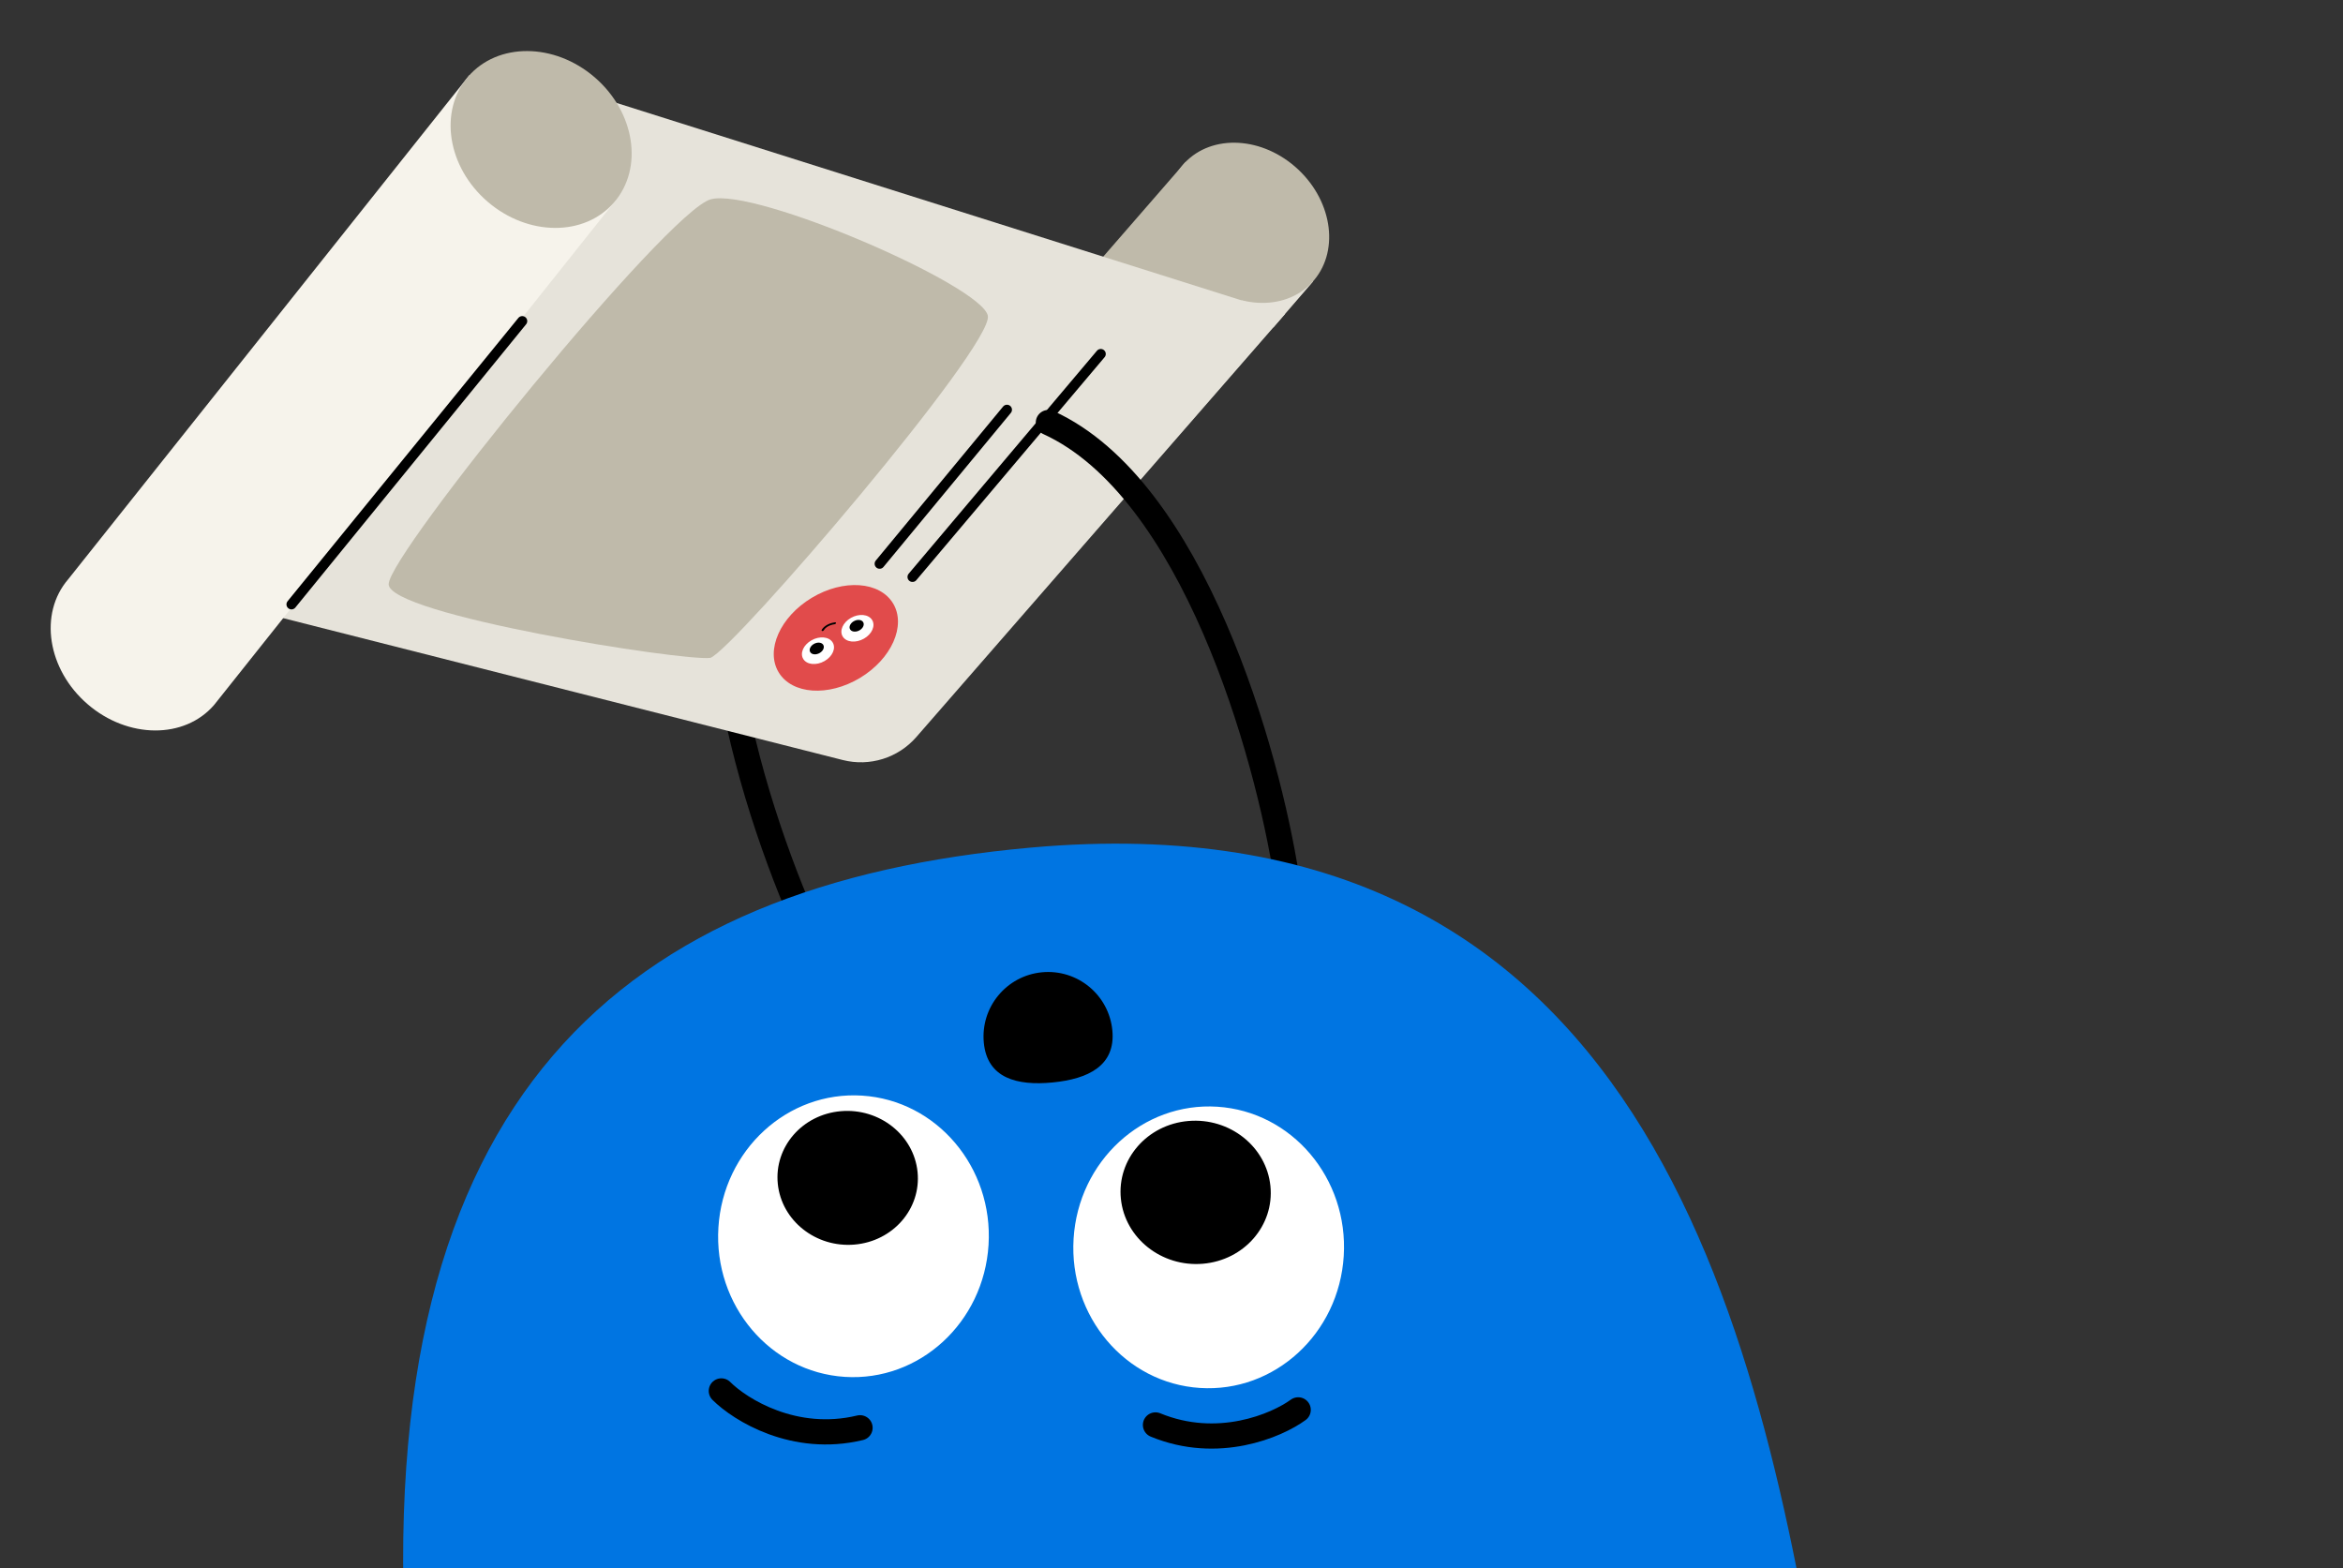 <svg width="251" height="168" viewBox="0 0 251 168" fill="none" xmlns="http://www.w3.org/2000/svg">
<rect x="0" y="0" width="251" height="168" fill="#333333" stroke="none"/>
<g clip-path="url(#clip0_355_18291)">
<path d="M87.669 102.05C81.765 89.937 72.135 62.051 80.844 47.413" stroke="black" stroke-width="2.7" stroke-linecap="round"/>
<path d="M100.084 76.636C97.111 79.797 91.667 79.507 87.926 75.988C84.184 72.469 83.562 67.053 86.536 63.892L127.033 17.318L140.645 30.168L100.084 76.636Z" fill="#BFBAAA"/>
<rect width="6.495" height="4.966" transform="matrix(0.653 -0.758 -0.758 -0.653 136.404 35.087)" fill="#E6E3DA"/>
<ellipse cx="7.832" cy="9.361" rx="7.832" ry="9.361" transform="matrix(-0.685 0.728 0.728 0.685 132.268 11.753)" fill="#BFBAAA"/>
<path d="M53.625 7.102L9.526 60.942L90.291 81.418C93.168 82.147 96.209 81.197 98.159 78.96L137.652 33.645L53.625 7.102Z" fill="#E6E3DA"/>
<path d="M22.94 75.513C19.773 79.19 13.707 79.157 9.39 75.439C5.073 71.722 4.141 65.727 7.308 62.05L50.281 8.055L65.913 21.517L22.94 75.513Z" fill="#F6F3EB"/>
<ellipse cx="7.155" cy="5.009" rx="7.155" ry="5.009" transform="matrix(0.857 -0.515 -0.515 -0.857 85.992 76.308)" fill="#E14B4B"/>
<ellipse cx="8.787" cy="10.315" rx="8.787" ry="10.315" transform="matrix(-0.653 0.758 0.758 0.653 55.889 1.546)" fill="#BFBAAA"/>
<path d="M89.196 68.813C89.582 69.427 89.191 70.325 88.324 70.818C87.457 71.311 86.441 71.213 86.056 70.599C85.671 69.985 86.061 69.087 86.929 68.594C87.796 68.101 88.811 68.199 89.196 68.813Z" fill="white"/>
<path d="M93.424 66.409C93.81 67.023 93.419 67.921 92.552 68.414C91.684 68.907 90.669 68.809 90.284 68.195C89.899 67.581 90.29 66.684 91.157 66.191C92.024 65.697 93.039 65.795 93.424 66.409Z" fill="white"/>
<path d="M91.577 66.492C91.981 66.318 92.397 66.42 92.504 66.72C92.612 67.019 92.371 67.403 91.966 67.576C91.561 67.75 91.146 67.648 91.038 67.348C90.931 67.049 91.172 66.665 91.577 66.492Z" fill="black"/>
<path d="M87.302 68.925C87.707 68.752 88.122 68.854 88.229 69.153C88.337 69.453 88.096 69.837 87.691 70.01C87.287 70.184 86.871 70.082 86.764 69.782C86.656 69.483 86.897 69.099 87.302 68.925Z" fill="black"/>
<path fill-rule="evenodd" clip-rule="evenodd" d="M88.091 67.598C88.154 67.606 88.227 67.567 88.254 67.51C88.321 67.372 88.667 66.968 89.423 66.867C89.491 66.858 89.552 66.805 89.559 66.749C89.566 66.693 89.516 66.655 89.448 66.664C88.582 66.78 88.134 67.256 88.026 67.481C87.999 67.537 88.028 67.59 88.091 67.598Z" fill="black"/>
<path d="M41.636 62.576C41.67 59.292 71.496 22.598 76.138 21.351C80.887 20.051 105.217 30.589 105.826 33.831C106.435 37.072 78.621 69.559 76.107 70.473C73.199 70.861 41.601 65.86 41.636 62.576Z" fill="#BFBAAA"/>
<path d="M31.224 64.744L55.946 34.398" stroke="black" stroke-width="1.073" stroke-linecap="round"/>
<path d="M97.753 61.804L117.923 37.919" stroke="black" stroke-width="1.073" stroke-linecap="round"/>
<path d="M94.233 60.391L107.874 43.892" stroke="black" stroke-width="1.073" stroke-linecap="round"/>
<path d="M137.842 94.047C135.789 80.729 127.809 52.326 112.31 45.263" stroke="black" stroke-width="2.7" stroke-linecap="round"/>
<path d="M109.584 253.598C81.081 257.083 32.162 242.991 30.445 228.947C32.326 200.468 44.516 186.104 43.568 178.354C39.598 117.16 67.004 94.686 110.405 90.799C176.029 84.922 188.453 141.342 195.418 184.742C198.263 202.469 207.072 225.223 207.749 230.762C209.773 247.314 155.954 255.774 138.951 257.853C134.144 258.441 122.897 244.12 119.559 244.528C116.3 244.926 116.111 252.8 109.584 253.598Z" fill="#0075E2"/>
<path d="M119.163 110.372C118.794 106.57 115.414 103.787 111.612 104.155C107.81 104.524 105.026 107.904 105.395 111.706C105.763 115.508 108.953 116.325 112.755 115.957C116.557 115.588 119.531 114.174 119.163 110.372Z" fill="black"/>
<path d="M115.011 132.693C114.499 141.012 120.562 148.172 128.554 148.683C136.546 149.195 143.44 142.865 143.952 134.545C144.464 126.225 138.4 119.066 130.408 118.555C122.416 118.043 115.523 124.373 115.011 132.693Z" fill="white"/>
<path d="M76.96 131.504C76.448 139.824 82.511 146.983 90.503 147.495C98.495 148.006 105.389 141.676 105.901 133.357C106.413 125.037 100.349 117.878 92.358 117.366C84.365 116.855 77.472 123.184 76.96 131.504Z" fill="white"/>
<path d="M90.086 119.033C85.952 119.384 82.924 122.867 83.323 126.814C83.723 130.76 87.399 133.675 91.533 133.324C95.668 132.973 98.696 129.49 98.296 125.543C97.896 121.597 94.221 118.682 90.086 119.033Z" fill="black"/>
<path d="M127.312 120.084C122.888 120.46 119.649 124.187 120.076 128.41C120.504 132.633 124.437 135.752 128.861 135.377C133.285 135.001 136.524 131.273 136.097 127.051C135.669 122.828 131.736 119.709 127.312 120.084Z" fill="black"/>
<path d="M139.072 151.03C136.761 152.717 130.468 155.401 123.783 152.645" stroke="black" stroke-width="2.7" stroke-linecap="round"/>
<path d="M77.275 149C79.299 151.022 85.105 154.643 92.134 152.948" stroke="black" stroke-width="2.7" stroke-linecap="round"/>
</g>
<defs>
<clipPath id="clip0_355_18291">
<rect width="251" height="168" rx="13.139" transform="matrix(-1 0 0 1 251 0)" fill="white"/>
</clipPath>
</defs>
</svg>
